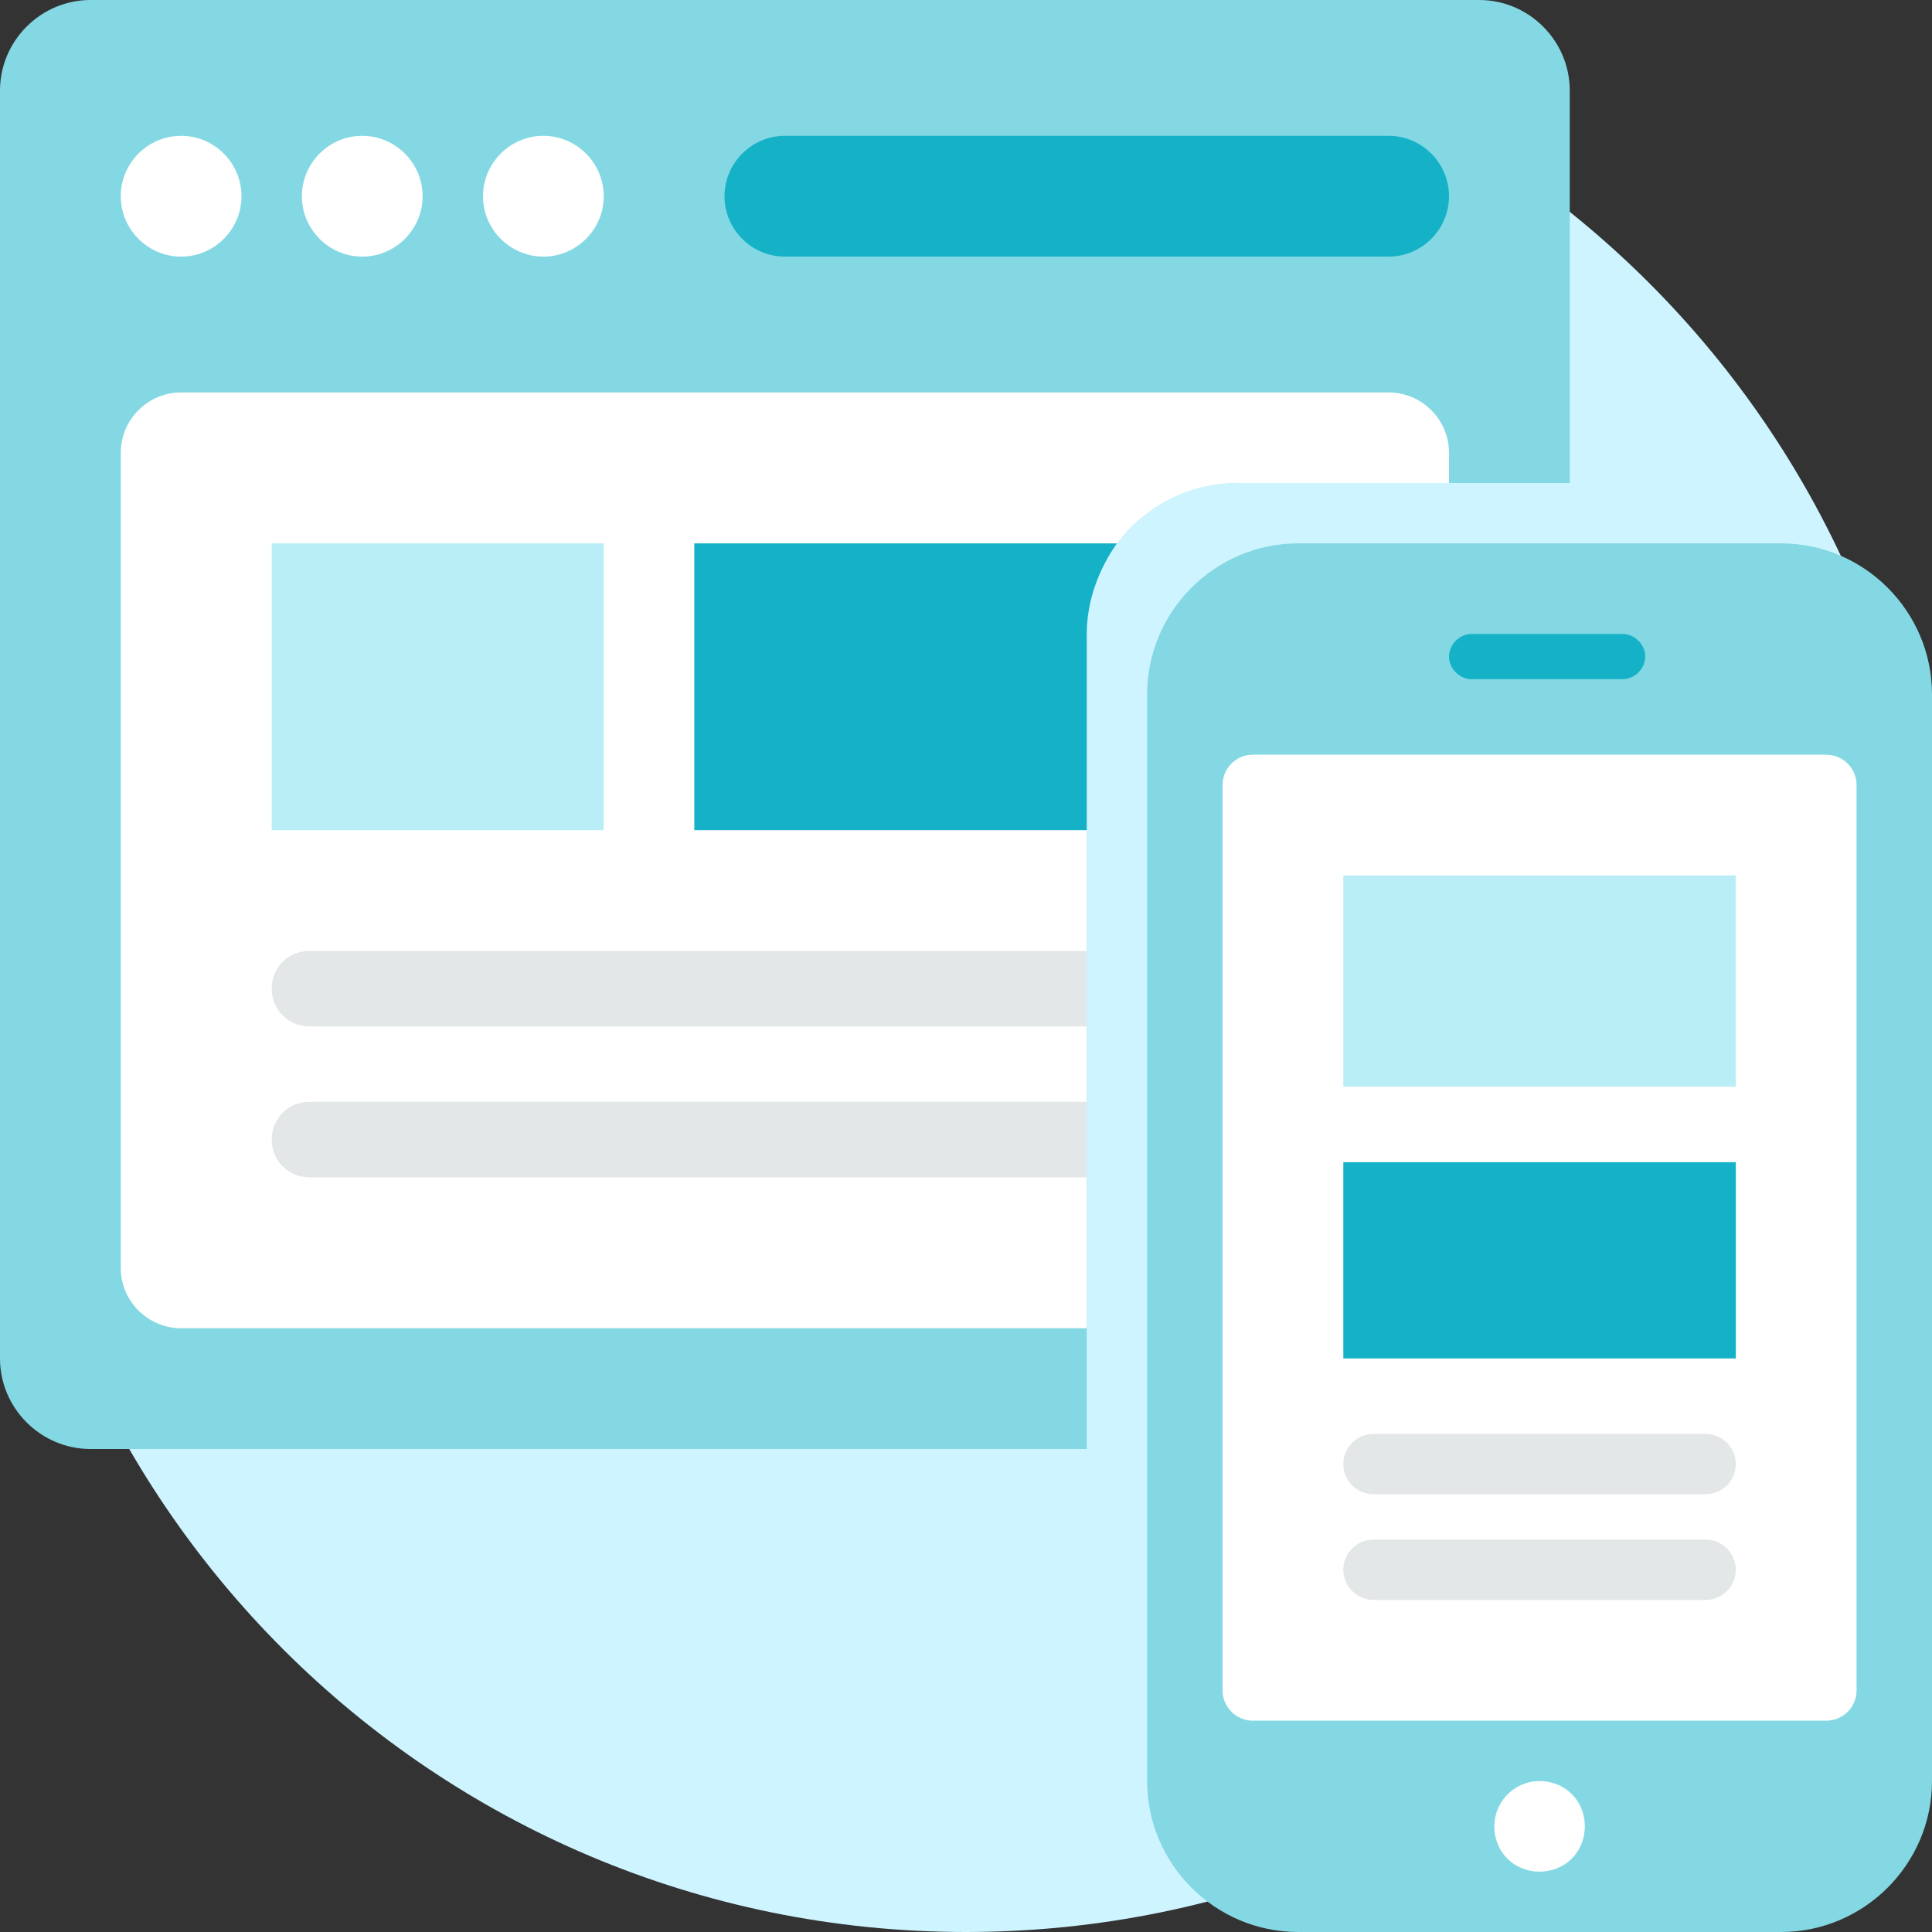<svg xmlns="http://www.w3.org/2000/svg" width="40" height="40" fill="none" viewBox="0 0 40 40"><rect x="0" y="0" width="40" height="40" fill="#333333" stroke="none"/><g clip-path="url(#clip0)"><path fill="#CEF4FF" fill-rule="evenodd" d="M20 40C31.046 40 40 31.046 40 20C40 8.954 31.046 0 20 0C8.954 0 0 8.954 0 20C0 31.046 8.954 40 20 40Z" clip-rule="evenodd"/><path fill="#83D8E4" d="M25.625 10C23.906 10 22.5 11.406 22.5 13.125V30H1.875C0.844 30 0 29.156 0 28.125V1.875C0 0.844 0.844 0 1.875 0H30.625C31.656 0 32.5 0.844 32.5 1.875V10H25.625Z"/><path fill="#fff" d="M25.625 10C23.906 10 22.5 11.406 22.5 13.125V27.5H3.75C3.062 27.5 2.5 26.938 2.5 26.25V9.375C2.5 8.687 3.062 8.125 3.75 8.125H28.75C29.438 8.125 30 8.687 30 9.375V10H25.625Z"/><path fill="#BAEEF6" d="M5.625 11.25H12.5V17.188H5.625V11.25Z"/><path fill="#15B2C7" d="M22.5 13.125V17.187H14.375V11.25H23.125C22.75 11.781 22.5 12.438 22.5 13.125Z"/><path fill="#15B2C7" d="M16.25 2.812H28.75C29.438 2.812 30 3.375 30 4.063C30 4.75 29.438 5.313 28.75 5.313H16.25C15.562 5.313 15 4.75 15 4.063C15 3.375 15.562 2.812 16.25 2.812Z"/><path fill="#E4E7E7" d="M22.5 21.25H6.406C5.969 21.25 5.625 20.906 5.625 20.469C5.625 20.031 5.969 19.688 6.406 19.688H22.5V21.25ZM6.406 22.812H22.5V24.375H6.406C5.969 24.375 5.625 24.031 5.625 23.594C5.625 23.156 5.969 22.812 6.406 22.812Z"/><path fill="#fff" d="M3.75 2.812C3.062 2.812 2.5 3.375 2.5 4.063C2.5 4.75 3.062 5.313 3.75 5.313C4.438 5.313 5 4.75 5 4.063C5 3.375 4.437 2.812 3.75 2.812ZM7.5 2.812C6.812 2.812 6.25 3.375 6.25 4.063C6.25 4.75 6.812 5.313 7.5 5.313C8.187 5.313 8.75 4.75 8.75 4.063C8.75 3.375 8.187 2.812 7.5 2.812ZM11.25 2.812C10.562 2.812 10 3.375 10 4.063C10 4.75 10.562 5.313 11.25 5.313C11.938 5.313 12.5 4.75 12.5 4.063C12.5 3.375 11.937 2.812 11.25 2.812Z"/><path fill="#83D8E4" d="M26.875 11.25H36.875C38.594 11.25 40 12.656 40 14.375V36.875C40 38.594 38.594 40 36.875 40H26.875C25.156 40 23.75 38.594 23.75 36.875V14.375C23.75 12.656 25.156 11.25 26.875 11.25Z"/><path fill="#fff" d="M25.938 15.625H37.812C38.156 15.625 38.438 15.906 38.438 16.25V35C38.438 35.344 38.156 35.625 37.812 35.625H25.938C25.594 35.625 25.312 35.344 25.312 35V16.25C25.312 15.906 25.594 15.625 25.938 15.625Z"/><path fill="#fff" d="M31.875 36.875C32.406 36.875 32.812 37.281 32.812 37.812C32.812 38.344 32.406 38.75 31.875 38.75C31.344 38.75 30.938 38.344 30.938 37.812C30.938 37.312 31.344 36.875 31.875 36.875Z"/><path fill="#BAEEF6" d="M27.812 18.125H35.938V22.5H27.812V18.125Z"/><path fill="#15B2C7" d="M27.812 24.062H35.938V28.125H27.812V24.062Z"/><path fill="#E4E7E7" d="M28.438 30.937H35.312C35.656 30.937 35.938 30.656 35.938 30.312C35.938 29.969 35.656 29.687 35.312 29.687H28.438C28.094 29.687 27.812 29.969 27.812 30.312C27.812 30.656 28.094 30.937 28.438 30.937ZM35.312 31.875H28.438C28.094 31.875 27.812 32.156 27.812 32.5C27.812 32.844 28.094 33.125 28.438 33.125H35.312C35.656 33.125 35.938 32.844 35.938 32.5C35.938 32.156 35.656 31.875 35.312 31.875Z"/><path fill="#15B2C7" d="M30.469 13.125H33.594C33.844 13.125 34.063 13.344 34.063 13.594C34.063 13.844 33.844 14.062 33.594 14.062H30.469C30.219 14.062 30 13.844 30 13.594C30 13.344 30.219 13.125 30.469 13.125Z"/></g><defs><clipPath id="clip0"><rect width="40" height="40" fill="#fff"/></clipPath></defs></svg>